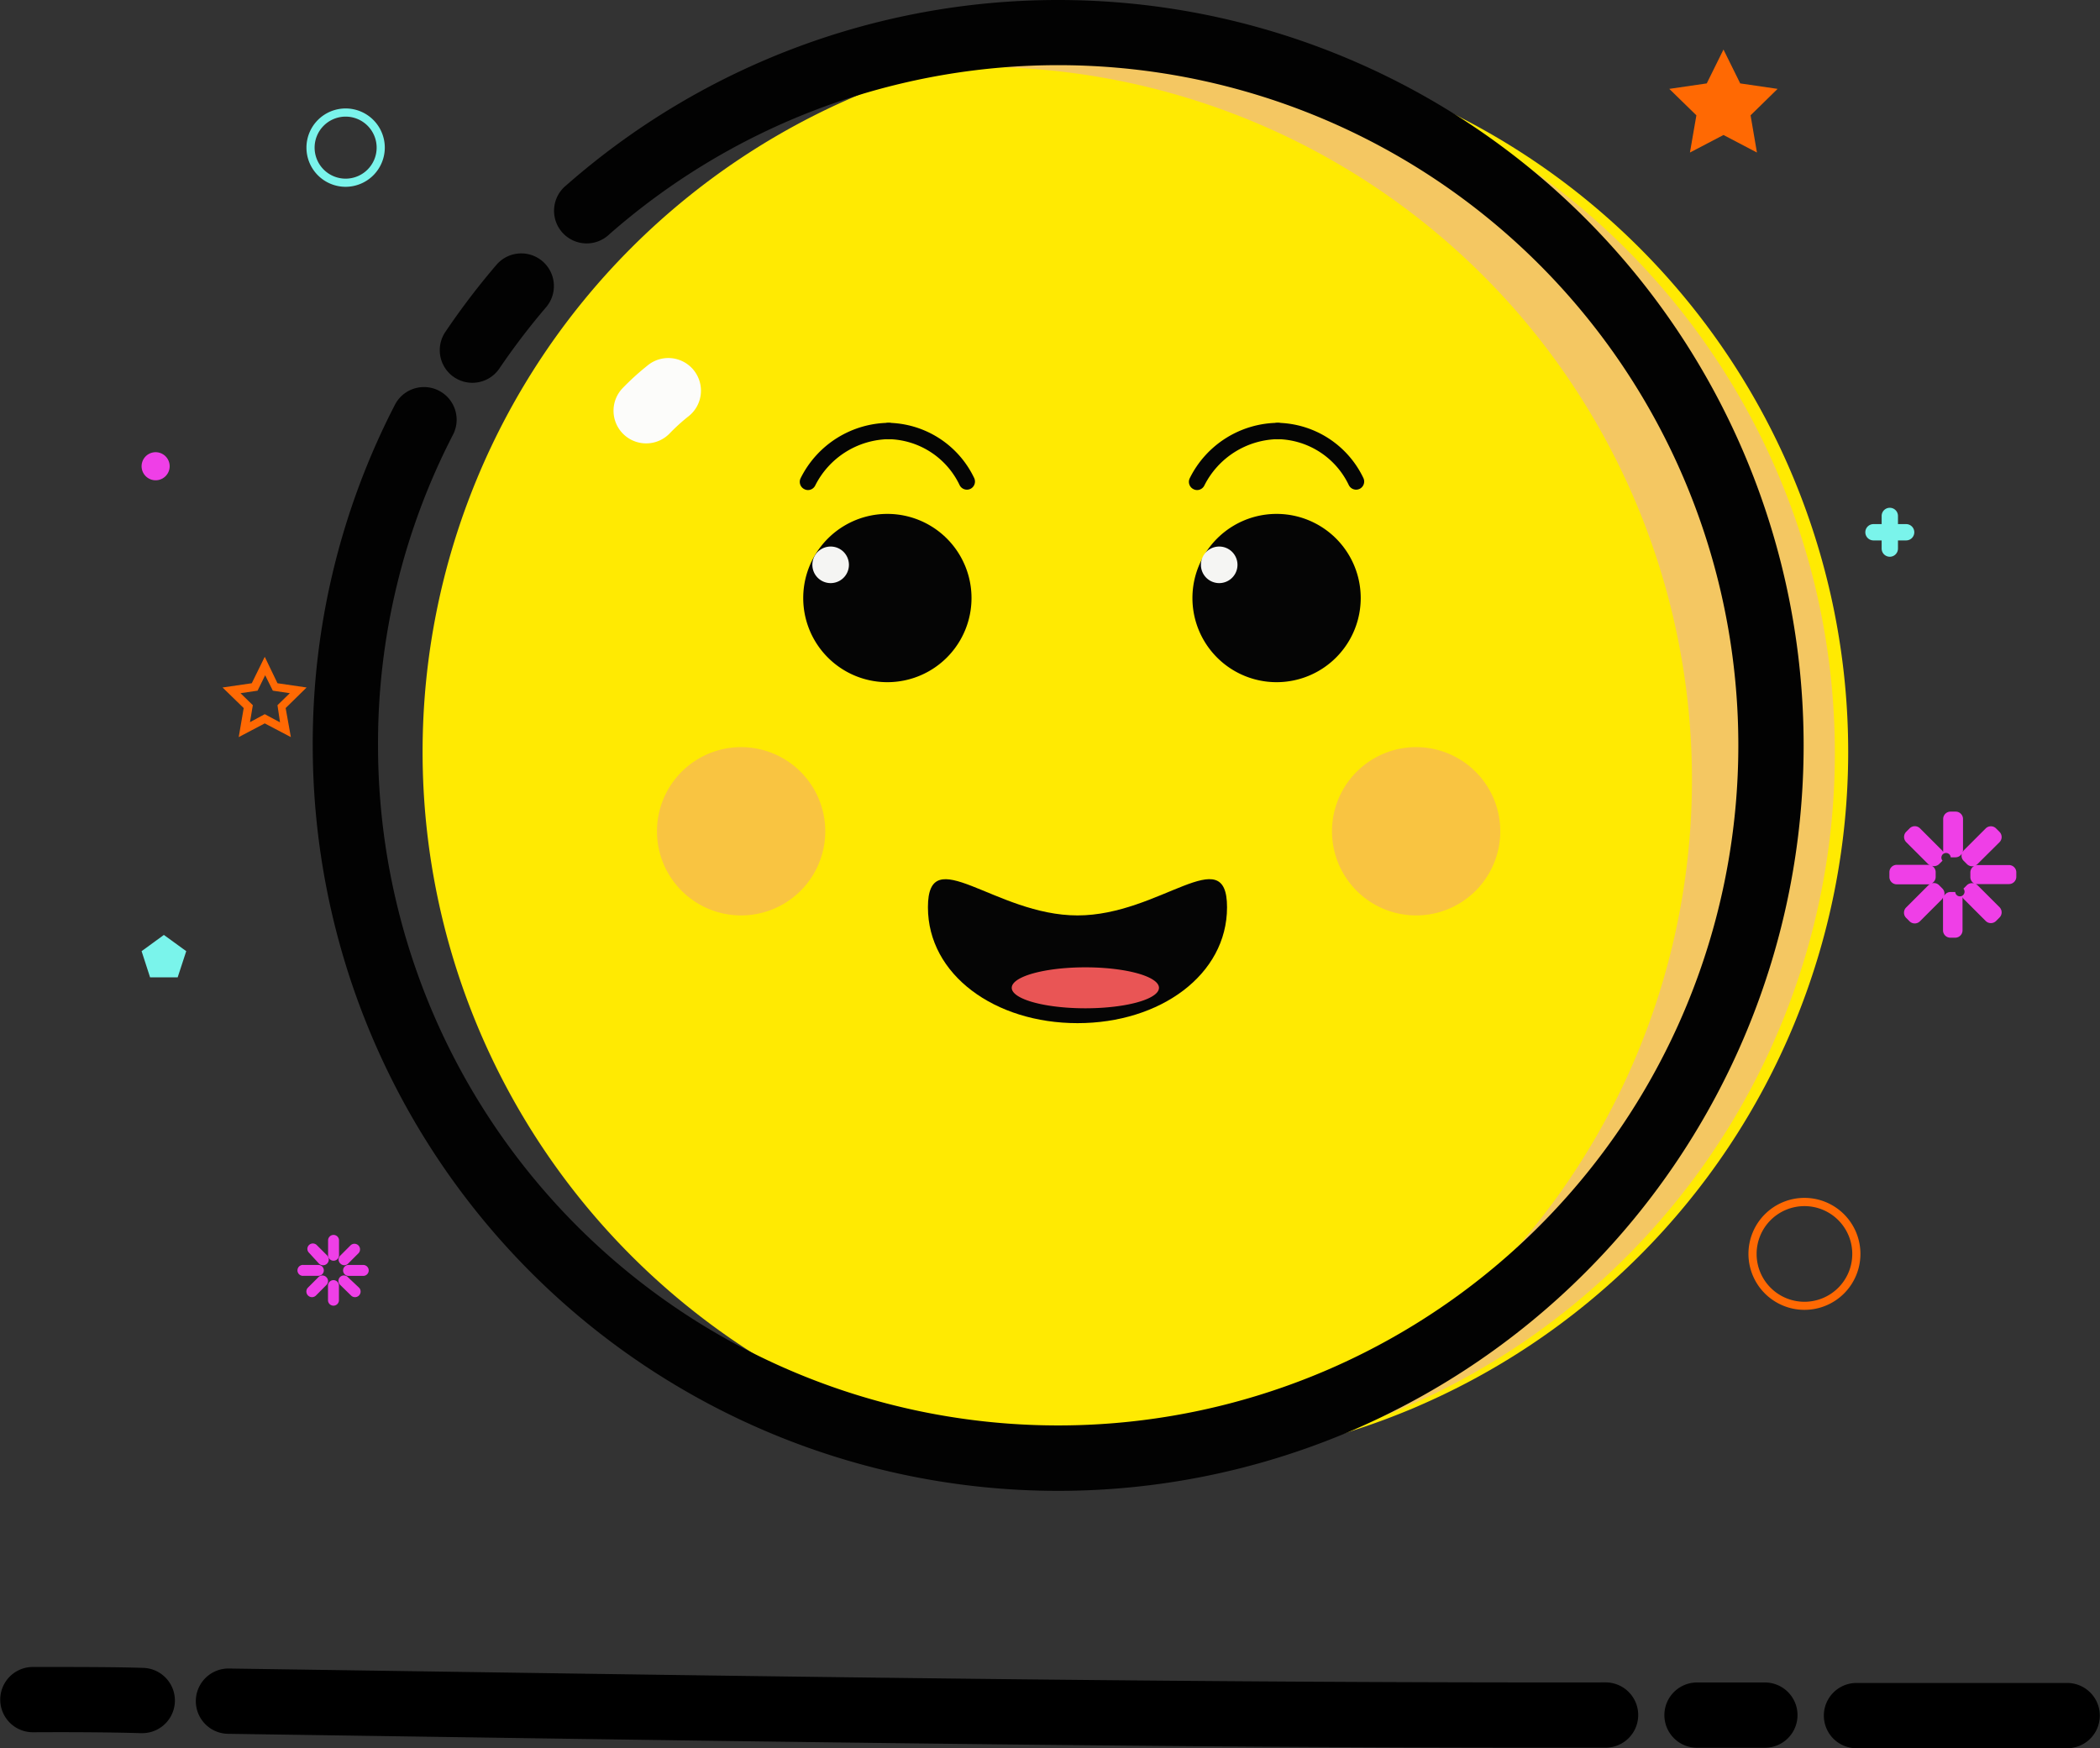 <?xml version="1.0" standalone="no"?><!DOCTYPE svg PUBLIC "-//W3C//DTD SVG 1.1//EN" "http://www.w3.org/Graphics/SVG/1.1/DTD/svg11.dtd"><svg t="1572400178652" class="icon" viewBox="0 0 1230 1024" version="1.1" xmlns="http://www.w3.org/2000/svg" p-id="1480" xmlns:xlink="http://www.w3.org/1999/xlink" width="240.234" height="200"><rect x="0" y="0" width="1230" height="1024" fill="#333333" stroke="none"/><defs><style type="text/css"></style></defs><path d="M1201.486 1024h-114.245a19.121 19.121 0 0 1 0-38.241h123.662a19.121 19.121 0 0 1 0 38.241zM997.9 1023.713h-4.063a19.121 19.121 0 0 1 0-38.241h40.01a19.121 19.121 0 0 1 0 38.241zM905.835 1023.665c-214.628 0-434.753-3.203-647.995-6.31l-124.283-1.816a19.121 19.121 0 1 1 0.526-38.241l124.283 1.816c224.666 3.298 456.885 6.644 682.173 6.31a19.121 19.121 0 0 1 0 38.241zM82.935 1015.157h-0.574c-16.396-0.478-37.046-0.669-63.146-0.526H19.121a19.121 19.121 0 0 1 0-38.241c26.53 0 47.801 0 64.484 0.526a19.121 19.121 0 0 1-0.574 38.241z" p-id="1481"></path><path d="M1056.887 767.211a32.792 32.792 0 1 1 32.792-32.744 32.744 32.744 0 0 1-32.792 32.744z m0-60.755a28.012 28.012 0 1 0 28.012 28.012 28.012 28.012 0 0 0-28.012-28.012z" fill="#FF6903" p-id="1482"></path><path d="M202.439 109.417a22.945 22.945 0 1 1 22.945-22.945 22.992 22.992 0 0 1-22.945 22.945z m0-41.109a18.165 18.165 0 1 0 18.165 18.165 18.165 18.165 0 0 0-18.165-18.165z" fill="#7AF4EB" p-id="1483"></path><path d="M1009.468 29.015l9.799 19.838 21.893 3.203-15.822 15.488 3.729 21.797-19.599-10.277-19.646 10.277 3.776-21.797-15.87-15.488 21.941-3.203 9.799-19.838zM170.364 431.742l-15.296-8.031-15.249 8.031 2.916-17.017-12.381-12.046 17.113-2.486 7.6-15.488L162.525 400.193l17.065 2.486L167.305 414.724z m-15.296-13.432l8.939 4.78-1.482-10.038 7.218-7.027-9.943-1.482-4.493-9.034-4.446 9.034-9.99 1.482 7.218 7.027-1.673 9.943z" fill="#FF6903" p-id="1484"></path><path d="M1116.448 306.98h-4.78v-4.78a4.78 4.78 0 1 0-9.56 0v4.78h-4.78a4.78 4.78 0 0 0 0 9.56h4.78v4.78a4.78 4.78 0 0 0 9.56 0v-4.78h4.78a4.78 4.78 0 0 0 0-9.56zM95.985 547.612l-13.05 9.512 4.971 15.344h16.157l5.019-15.344-13.098-9.512z" fill="#7AF4EB" p-id="1485"></path><path d="M1176.486 506.694h-18.212a5.688 5.688 0 0 0-1.243 0.239 3.968 3.968 0 0 0 1.099-0.717l13.002-12.906a4.302 4.302 0 0 0 0-6.071l-2.008-2.008a4.302 4.302 0 0 0-6.071 0l-12.859 12.859a8.7 8.7 0 0 0-0.717 1.099 4.207 4.207 0 0 0 0.287-1.291v-18.212a4.302 4.302 0 0 0-4.302-4.302H1142.452a4.302 4.302 0 0 0-4.302 4.302v18.212a5.688 5.688 0 0 0 0 1.243 3.968 3.968 0 0 0-0.717-1.099l-12.859-12.859a4.302 4.302 0 0 0-6.071 0l-2.008 2.008a4.302 4.302 0 0 0 0 6.071l12.859 12.859a8.7 8.7 0 0 0 1.099 0.717 4.207 4.207 0 0 0-1.291-0.287h-18.212a4.302 4.302 0 0 0-4.302 4.302v2.82a4.302 4.302 0 0 0 4.302 4.302h18.212a5.688 5.688 0 0 0 1.243 0 3.968 3.968 0 0 0-1.099 0.717l-12.859 12.859a4.302 4.302 0 0 0 0 6.071l2.008 2.008a4.302 4.302 0 0 0 6.071 0l12.859-12.859a5.21 5.21 0 0 0 0.669-1.099 6.119 6.119 0 0 0 0 1.291V544.935a4.302 4.302 0 0 0 4.302 4.302h2.82a4.302 4.302 0 0 0 4.302-4.302v-18.212a5.688 5.688 0 0 0 0-1.243 3.968 3.968 0 0 0 0.717 1.099l12.859 12.859a4.302 4.302 0 0 0 6.071 0l2.008-2.008a4.302 4.302 0 0 0 0-6.071l-12.859-12.859a5.21 5.21 0 0 0-1.099-0.669 6.119 6.119 0 0 0 1.291 0h18.212a4.302 4.302 0 0 0 4.302-4.302v-2.82a4.302 4.302 0 0 0-4.493-4.015z m-24.474 11.807l-2.008 2.008a2.725 2.725 0 1 1-4.78 1.96H1142.452a4.207 4.207 0 0 0-3.729 2.247 4.254 4.254 0 0 0-1.004-4.254l-2.008-2.008a4.254 4.254 0 0 0-4.254-1.052 4.254 4.254 0 0 0 2.294-3.729v-2.82a4.207 4.207 0 0 0-2.247-3.729 4.254 4.254 0 0 0 4.254-1.004l2.008-2.008a2.725 2.725 0 1 1 4.78-1.96h2.82a4.207 4.207 0 0 0 3.729-2.247 4.254 4.254 0 0 0 1.004 4.254l2.008 2.008a4.254 4.254 0 0 0 4.254 1.052 4.254 4.254 0 0 0-2.294 3.729v2.82a4.207 4.207 0 0 0 2.247 3.729 4.254 4.254 0 0 0-4.302 1.004zM195.364 738.435a3.203 3.203 0 0 0 3.203-3.203V726.58a3.203 3.203 0 1 0-6.405 0v8.604a3.203 3.203 0 0 0 3.203 3.25z" fill="#EF3FE7" p-id="1486"></path><path d="M186.808 740.108a3.203 3.203 0 1 0 4.78-4.78l-6.071-6.071a3.25 3.25 0 0 0-4.541 0 3.155 3.155 0 0 0 0 4.493zM189.676 744.075A3.203 3.203 0 0 0 186.425 740.921h-8.604a3.203 3.203 0 1 0 0 6.358H186.425a3.203 3.203 0 0 0 3.25-3.203zM191.205 748.139a3.25 3.25 0 0 0-4.78 0l-6.071 6.071a3.203 3.203 0 0 0 4.78 4.541l6.071-6.119a3.155 3.155 0 0 0 0-4.493zM195.316 749.812a3.203 3.203 0 0 0-3.203 3.203v8.604a3.203 3.203 0 0 0 6.405 0v-8.604a3.203 3.203 0 0 0-3.203-3.203zM203.873 748.186a3.203 3.203 0 1 0-4.541 4.493l6.214 6.071a3.203 3.203 0 0 0 4.78-4.493zM212.812 740.921h-8.604a3.203 3.203 0 1 0 0 6.405h8.604a3.203 3.203 0 0 0 0-6.405zM199.379 740.108a3.155 3.155 0 0 0 4.541 0l6.071-6.071a3.203 3.203 0 0 0-4.78-4.493l-6.071 6.071a3.155 3.155 0 0 0 0.239 4.493z" fill="#EF3FE7" p-id="1487"></path><path d="M91.157 273.089m-8.222 0a8.222 8.222 0 1 0 16.444 0 8.222 8.222 0 1 0-16.444 0Z" fill="#EF3FE7" p-id="1488"></path><path d="M665.012 440.346m-417.497 0a417.497 417.497 0 1 0 834.994 0 417.497 417.497 0 1 0-834.994 0Z" fill="#FFEA02" p-id="1489"></path><path d="M656.934 23.566a417.019 417.019 0 0 0-118.356 17.065c11.52-0.956 23.136-1.482 34.895-1.482a417.545 417.545 0 0 1 118.308 817.976 417.497 417.497 0 0 0-34.847-833.56z" fill="#F4C762" p-id="1490"></path><path d="M265.967 220.938a19.121 19.121 0 0 0 26.53-5.115 405.355 405.355 0 0 1 27.342-35.851 19.121 19.121 0 1 0-29.063-24.857 432.172 432.172 0 0 0-29.924 39.293 19.121 19.121 0 0 0 5.115 26.53z" fill="#020202" p-id="1491"></path><path d="M619.792 0a436.331 436.331 0 0 0-288.146 108.557 19.121 19.121 0 1 0 25.239 28.681 398.376 398.376 0 1 1-135.469 299.38 393.883 393.883 0 0 1 43.929-182.027 19.121 19.121 0 0 0-34.035-17.495 432.124 432.124 0 0 0-48.136 199.523A436.617 436.617 0 1 0 619.792 0z" fill="#020202" p-id="1492"></path><path d="M378.491 259.705a19.121 19.121 0 0 1-13.815-32.361 151.482 151.482 0 0 1 14.34-13.05 19.121 19.121 0 1 1 23.901 29.828 110.325 110.325 0 0 0-10.516 9.56 19.121 19.121 0 0 1-13.91 6.023z" fill="#FCFCFA" p-id="1493"></path><path d="M519.744 350.288m-49.283 0a49.283 49.283 0 1 0 98.566 0 49.283 49.283 0 1 0-98.566 0Z" fill="#050505" p-id="1494"></path><path d="M434.084 486.904m-49.283 0a49.283 49.283 0 1 0 98.566 0 49.283 49.283 0 1 0-98.566 0Z" fill="#F9C441" p-id="1495"></path><path d="M829.449 486.904m-49.283 0a49.283 49.283 0 1 0 98.566 0 49.283 49.283 0 1 0-98.566 0Z" fill="#F9C441" p-id="1496"></path><path d="M747.708 350.288m-49.283 0a49.283 49.283 0 1 0 98.566 0 49.283 49.283 0 1 0-98.566 0Z" fill="#050505" p-id="1497"></path><path d="M718.693 531.407c0 39.579-39.197 67.878-87.572 67.878s-87.62-28.298-87.62-67.878 39.245 4.78 87.62 4.78 87.572-44.407 87.572-4.78z" fill="#050505" p-id="1498"></path><path d="M592.593 578.587a43.117 11.998 0 1 0 86.234 0 43.117 11.998 0 1 0-86.234 0Z" fill="#E95555" p-id="1499"></path><path d="M473.233 287.047a4.78 4.78 0 0 1-2.103-0.526 4.78 4.78 0 0 1-2.199-6.405 58.365 58.365 0 0 1 51.578-32.457 4.78 4.78 0 0 1 4.78 4.78 4.78 4.78 0 0 1-4.78 4.78 49.235 49.235 0 0 0-43.021 27.151 4.78 4.78 0 0 1-4.254 2.677z" fill="#050505" p-id="1500"></path><path d="M566.35 286.808a4.78 4.78 0 0 1-4.302-2.677 47.132 47.132 0 0 0-41.587-26.912 4.78 4.78 0 0 1 0-9.56 56.74 56.74 0 0 1 50.096 32.266 4.78 4.78 0 0 1-2.151 6.405 4.78 4.78 0 0 1-2.055 0.478zM701.15 287.047a4.78 4.78 0 0 1-2.103-0.526 4.78 4.78 0 0 1-2.199-6.405 58.27 58.27 0 0 1 51.578-32.457 4.78 4.78 0 0 1 4.78 4.78 4.78 4.78 0 0 1-4.78 4.78 49.235 49.235 0 0 0-43.021 27.151 4.78 4.78 0 0 1-4.254 2.677z" fill="#050505" p-id="1501"></path><path d="M794.315 286.808a4.78 4.78 0 0 1-4.302-2.677 47.132 47.132 0 0 0-41.587-26.912 4.78 4.78 0 0 1-4.78-4.78 4.78 4.78 0 0 1 4.78-4.78 56.74 56.74 0 0 1 50.096 32.266 4.78 4.78 0 0 1-2.151 6.405 4.78 4.78 0 0 1-2.055 0.478z" fill="#050505" p-id="1502"></path><path d="M486.522 330.833m-10.707 0a10.707 10.707 0 1 0 21.415 0 10.707 10.707 0 1 0-21.415 0Z" fill="#FCFCFA" opacity=".97" p-id="1503"></path><path d="M714.104 330.833m-10.707 0a10.707 10.707 0 1 0 21.415 0 10.707 10.707 0 1 0-21.415 0Z" fill="#FCFCFA" opacity=".97" p-id="1504"></path></svg>